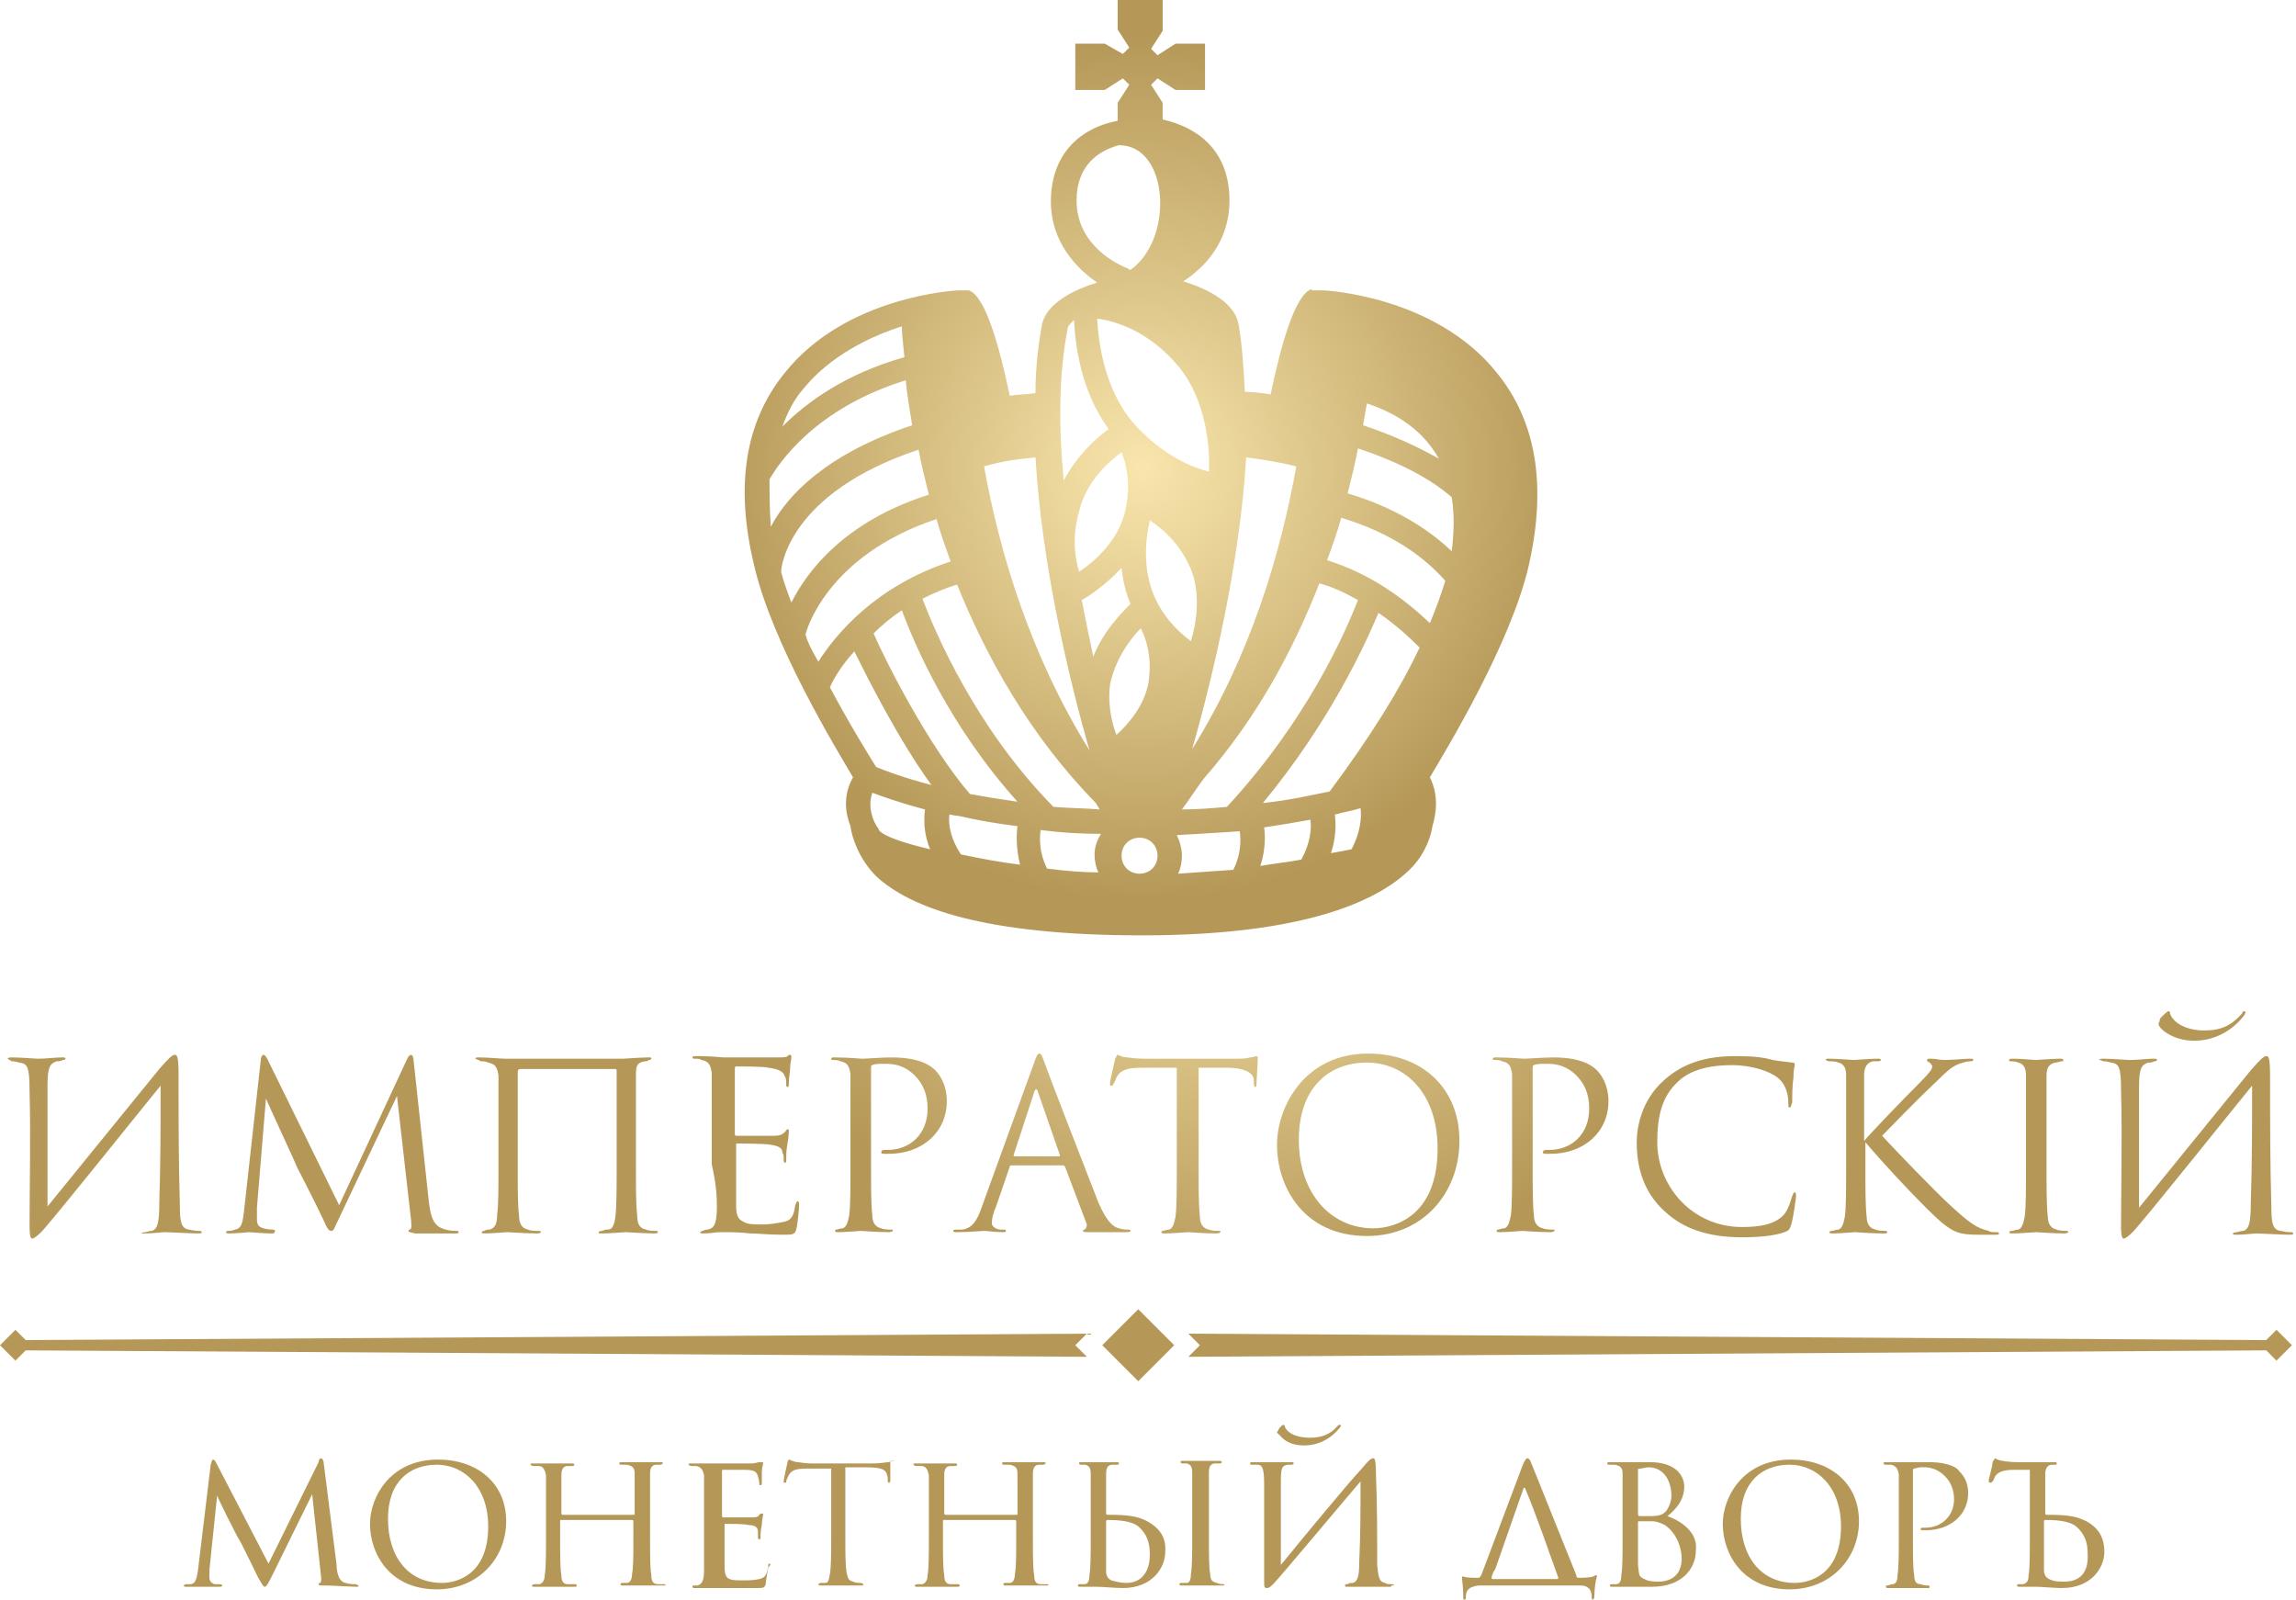 <svg width="178" height="124" viewBox="0 0 178 124" fill="none" xmlns="http://www.w3.org/2000/svg">
<path d="M163.043 82.269C163.142 82.269 163.341 82.269 163.64 82.369C164.238 82.468 164.437 82.568 164.437 84.56C164.537 88.046 164.437 92.129 164.437 95.117C164.437 95.814 164.537 96.014 164.636 96.014C164.736 96.014 164.935 95.914 165.333 95.516C166.13 94.719 173.6 85.357 174.596 84.162C174.596 87.249 174.596 90.237 174.496 93.225C174.496 94.619 174.397 95.317 173.899 95.416C173.7 95.416 173.5 95.516 173.401 95.516C173.202 95.516 173.102 95.615 173.102 95.615C173.102 95.715 173.202 95.715 173.401 95.715C174.098 95.715 174.596 95.615 174.994 95.615C175.293 95.615 176.887 95.715 177.484 95.715C177.684 95.715 177.783 95.715 177.783 95.615C177.783 95.516 177.684 95.516 177.484 95.516C177.186 95.516 176.887 95.416 176.787 95.416C176.19 95.317 176.09 94.819 176.09 93.524C175.99 90.137 175.99 86.95 175.99 83.564C175.99 81.97 175.891 81.871 175.692 81.871C175.492 81.871 175.194 82.169 174.496 82.966C172.704 85.157 168.022 90.934 165.831 93.623V84.261C165.831 82.767 166.031 82.568 166.529 82.369C166.728 82.369 166.827 82.369 167.027 82.269C167.226 82.269 167.226 82.169 167.226 82.169C167.226 82.07 167.126 82.07 166.927 82.07C166.429 82.07 165.732 82.169 165.134 82.169C164.835 82.169 163.74 82.07 163.142 82.07C162.943 82.07 162.744 82.07 162.744 82.169C162.843 82.169 162.843 82.169 163.043 82.269ZM167.823 79.978C168.52 80.476 169.317 80.675 170.114 80.675C171.708 80.675 173.102 79.879 173.998 78.684C174.098 78.584 174.098 78.385 173.998 78.385C173.899 78.385 173.899 78.385 173.799 78.584C173.002 79.48 172.206 79.879 170.911 79.879C169.218 79.879 168.321 79.082 168.222 78.484C168.222 78.385 168.122 78.385 168.122 78.385C168.022 78.385 167.724 78.684 167.525 78.883C167.425 78.982 167.425 79.082 167.425 79.182C167.226 79.381 167.425 79.68 167.823 79.978ZM141.828 82.269C141.928 82.269 142.326 82.269 142.525 82.369C142.924 82.468 143.123 82.767 143.123 83.365C143.123 83.962 143.123 84.46 143.123 87.249V90.436C143.123 92.129 143.123 93.623 143.023 94.32C142.924 94.819 142.824 95.217 142.525 95.317C142.326 95.317 142.127 95.416 142.027 95.416C141.828 95.416 141.828 95.516 141.828 95.516C141.828 95.615 141.928 95.615 142.127 95.615C142.625 95.615 143.72 95.516 143.82 95.516C143.92 95.516 145.015 95.615 146.011 95.615C146.21 95.615 146.31 95.615 146.31 95.516C146.31 95.416 146.21 95.416 146.111 95.416C146.011 95.416 145.613 95.416 145.414 95.317C144.916 95.217 144.716 94.819 144.716 94.32C144.617 93.524 144.617 92.129 144.617 90.436V88.544C146.21 90.436 149.497 93.922 150.593 94.819C151.489 95.516 151.888 95.715 153.382 95.715H154.676C154.876 95.715 154.975 95.715 154.975 95.615C154.975 95.516 154.876 95.516 154.676 95.516C154.477 95.516 154.278 95.516 154.178 95.416C153.282 95.217 152.684 94.819 151.19 93.424C150.294 92.627 147.007 89.241 145.912 88.046C146.41 87.548 148.402 85.456 149.995 83.962C151.091 82.867 151.39 82.668 151.888 82.468C152.186 82.369 152.485 82.269 152.784 82.269C152.983 82.269 152.983 82.169 152.983 82.169C152.983 82.07 152.884 82.07 152.684 82.07C152.386 82.07 151.29 82.169 150.792 82.169C150.194 82.169 150.194 82.07 149.696 82.07C149.497 82.07 149.398 82.07 149.398 82.169C149.398 82.269 149.398 82.269 149.597 82.369C149.696 82.468 149.796 82.568 149.796 82.668C149.796 82.867 149.696 83.066 148.601 84.162C147.505 85.257 145.015 87.847 144.517 88.444V87.249C144.517 84.46 144.517 83.962 144.517 83.365C144.517 82.767 144.716 82.369 145.214 82.269C145.414 82.269 145.414 82.269 145.613 82.269C145.812 82.269 145.812 82.169 145.812 82.169C145.812 82.07 145.712 82.07 145.513 82.07C145.015 82.07 143.82 82.169 143.72 82.169C143.621 82.169 142.426 82.07 141.828 82.07C141.629 82.07 141.529 82.07 141.529 82.169C141.629 82.169 141.629 82.269 141.828 82.269ZM155.871 82.269C155.971 82.269 156.27 82.269 156.469 82.369C156.867 82.468 157.067 82.767 157.067 83.365C157.067 83.962 157.067 84.46 157.067 87.249V90.436C157.067 92.129 157.067 93.623 156.967 94.32C156.867 94.819 156.768 95.217 156.469 95.317C156.27 95.317 156.071 95.416 155.971 95.416C155.772 95.416 155.772 95.516 155.772 95.516C155.772 95.615 155.871 95.615 156.071 95.615C156.569 95.615 157.764 95.516 157.863 95.516C157.963 95.516 159.158 95.615 160.055 95.615C160.254 95.615 160.353 95.516 160.353 95.516C160.353 95.416 160.254 95.416 160.154 95.416C160.055 95.416 159.656 95.416 159.457 95.317C158.959 95.217 158.76 94.819 158.76 94.32C158.66 93.524 158.66 92.129 158.66 90.436V87.249C158.66 84.46 158.66 83.962 158.66 83.365C158.66 82.767 158.859 82.468 159.357 82.369C159.557 82.369 159.656 82.269 159.855 82.269C159.955 82.269 159.955 82.269 159.955 82.169C159.955 82.07 159.855 82.07 159.656 82.07C159.158 82.07 157.963 82.169 157.863 82.169C157.764 82.169 156.668 82.07 156.071 82.07C155.871 82.07 155.772 82.07 155.772 82.169C155.672 82.169 155.772 82.269 155.871 82.269ZM126.888 88.544C126.888 90.237 127.287 92.329 129.08 93.922C130.474 95.217 132.366 95.914 135.055 95.914C136.251 95.914 137.545 95.814 138.342 95.516C138.641 95.416 138.741 95.317 138.84 95.018C139.039 94.42 139.239 92.826 139.239 92.727C139.239 92.627 139.239 92.428 139.139 92.428C139.039 92.428 139.039 92.528 138.94 92.727C138.84 93.026 138.641 93.823 138.243 94.221C137.545 94.918 136.45 95.117 135.055 95.117C131.171 95.117 128.482 91.93 128.482 88.544C128.482 86.651 128.781 85.058 130.076 83.863C130.673 83.265 131.868 82.568 134.259 82.568C135.852 82.568 137.247 83.066 137.844 83.564C138.342 83.962 138.641 84.659 138.641 85.456C138.641 85.755 138.641 85.855 138.741 85.855C138.84 85.855 138.84 85.755 138.94 85.456C138.94 85.157 138.94 84.162 139.039 83.564C139.039 82.867 139.139 82.668 139.139 82.568C139.139 82.468 139.139 82.369 138.94 82.369C138.243 82.269 137.745 82.269 137.047 82.07C136.151 81.871 135.155 81.871 134.458 81.871C131.669 81.871 130.076 82.767 128.98 83.763C127.287 85.257 126.888 87.349 126.888 88.544ZM84.061 95.317C83.961 95.317 83.961 95.416 83.961 95.416C83.961 95.516 84.161 95.516 84.459 95.516C85.754 95.516 87.049 95.516 87.248 95.516C87.447 95.516 87.647 95.516 87.647 95.416C87.647 95.317 87.547 95.317 87.447 95.317C87.348 95.317 87.049 95.317 86.75 95.217C86.352 95.117 85.854 94.819 85.157 93.225C84.061 90.436 81.173 82.966 80.974 82.369C80.774 81.771 80.675 81.671 80.575 81.671C80.475 81.671 80.376 81.771 80.177 82.369L76.093 93.623C75.794 94.52 75.396 95.217 74.599 95.317C74.5 95.317 74.3 95.317 74.201 95.317C74.002 95.317 73.902 95.317 73.902 95.416C73.902 95.516 74.002 95.516 74.201 95.516C75.097 95.516 76.093 95.416 76.292 95.416C76.492 95.416 77.189 95.516 77.687 95.516C77.886 95.516 77.986 95.516 77.986 95.416C77.986 95.317 77.886 95.317 77.786 95.317H77.587C77.288 95.317 76.89 95.117 76.89 94.819C76.89 94.52 76.99 94.022 77.189 93.623L78.284 90.436C78.284 90.337 78.384 90.337 78.484 90.337H82.368C82.468 90.337 82.468 90.337 82.567 90.436L84.26 94.918C84.26 95.117 84.161 95.317 84.061 95.317ZM82.069 89.639H78.683C78.583 89.639 78.583 89.639 78.583 89.54L80.177 84.659C80.276 84.361 80.376 84.361 80.475 84.659L82.169 89.54C82.169 89.639 82.169 89.639 82.069 89.639ZM94.917 122.806C94.818 122.806 94.519 122.806 94.32 122.706C93.921 122.606 93.822 122.407 93.822 122.009C93.722 121.511 93.722 120.415 93.722 119.22V116.929C93.722 114.937 93.722 114.539 93.722 114.141C93.722 113.742 93.822 113.443 94.22 113.443C94.32 113.443 94.419 113.443 94.519 113.443C94.618 113.443 94.718 113.443 94.718 113.344C94.718 113.244 94.618 113.244 94.519 113.244C94.121 113.244 93.224 113.244 93.124 113.244C93.124 113.244 92.228 113.244 91.73 113.244C91.531 113.244 91.531 113.244 91.531 113.344C91.531 113.443 91.63 113.443 91.73 113.443C91.83 113.443 91.929 113.443 92.029 113.443C92.328 113.543 92.427 113.742 92.427 114.141C92.427 114.539 92.427 114.937 92.427 116.929V119.22C92.427 120.316 92.427 121.411 92.328 122.009C92.328 122.407 92.228 122.706 92.029 122.706C91.929 122.706 91.73 122.706 91.63 122.706C91.531 122.706 91.431 122.706 91.431 122.806C91.431 122.905 91.531 122.905 91.63 122.905C92.029 122.905 92.925 122.905 93.025 122.905C93.124 122.905 94.021 122.905 94.718 122.905C94.917 122.905 94.917 122.905 94.917 122.806C95.117 122.905 95.017 122.905 94.917 122.806ZM107.965 122.806C107.765 122.806 107.467 122.806 107.367 122.706C106.969 122.606 106.869 122.407 106.769 121.312C106.769 118.921 106.769 116.631 106.67 114.24C106.67 113.145 106.57 113.045 106.471 113.045C106.271 113.045 106.072 113.244 105.574 113.842C104.379 115.137 101.092 119.121 99.3 121.312V114.838C99.3 113.742 99.399 113.643 99.798 113.543C99.897 113.543 99.997 113.543 100.096 113.543C100.296 113.543 100.296 113.443 100.296 113.443C100.296 113.344 100.196 113.344 100.096 113.344C99.698 113.344 99.2 113.344 98.702 113.344C98.503 113.344 97.606 113.344 97.208 113.344C97.009 113.344 96.909 113.344 96.909 113.443C96.909 113.443 96.909 113.543 97.009 113.543C97.108 113.543 97.308 113.543 97.407 113.543C97.806 113.543 98.005 113.643 98.005 115.037C98.005 117.527 98.005 120.515 98.005 122.507C98.005 123.005 98.005 123.104 98.204 123.104C98.304 123.104 98.403 123.104 98.702 122.806C99.2 122.308 104.778 115.635 105.475 114.838C105.475 116.929 105.475 119.021 105.375 121.112C105.375 122.108 105.276 122.606 104.877 122.706C104.778 122.706 104.578 122.706 104.479 122.806C104.28 122.806 104.28 122.806 104.28 122.905C104.28 123.005 104.28 123.005 104.479 123.005C104.977 123.005 105.375 123.005 105.674 123.005C105.873 123.005 107.168 123.005 107.666 123.005C107.865 123.005 107.865 123.005 107.865 122.905C108.164 122.905 108.164 122.905 107.965 122.806ZM88.941 117.925C88.344 117.627 87.746 117.427 86.153 117.427H85.854C85.854 117.427 85.754 117.427 85.754 117.328V117.029C85.754 115.037 85.754 114.639 85.754 114.24C85.754 113.842 85.854 113.543 86.252 113.543C86.352 113.543 86.551 113.543 86.551 113.543C86.651 113.543 86.75 113.543 86.75 113.443C86.75 113.344 86.651 113.344 86.551 113.344C86.153 113.344 85.256 113.344 85.157 113.344C85.057 113.344 84.26 113.344 83.862 113.344C83.663 113.344 83.663 113.344 83.663 113.443C83.663 113.543 83.762 113.543 83.862 113.543C83.961 113.543 84.061 113.543 84.161 113.543C84.459 113.643 84.559 113.842 84.559 114.24C84.559 114.639 84.559 115.037 84.559 117.029V119.32C84.559 120.415 84.559 121.511 84.459 122.108C84.459 122.507 84.36 122.806 84.061 122.806C83.961 122.806 83.762 122.806 83.762 122.806C83.663 122.806 83.563 122.806 83.563 122.905C83.563 123.005 83.663 123.005 83.762 123.005C84.161 123.005 85.057 123.005 85.057 123.005C85.455 123.005 86.451 123.104 87.049 123.104C89.34 123.104 90.336 121.511 90.336 120.316C90.435 119.121 89.838 118.423 88.941 117.925ZM87.348 122.706C86.85 122.706 86.551 122.606 86.153 122.507C85.953 122.407 85.754 122.208 85.754 121.81C85.754 121.212 85.754 120.117 85.754 118.822V117.925C85.754 117.925 85.754 117.826 85.854 117.826C86.85 117.826 87.746 117.925 88.244 118.324C88.941 118.921 89.141 119.619 89.141 120.515C89.141 122.009 88.344 122.706 87.348 122.706ZM69.221 113.244C69.221 113.244 69.121 113.244 68.922 113.344C68.723 113.344 68.225 113.443 67.826 113.443H62.847C62.847 113.443 62.448 113.443 61.851 113.344C61.552 113.344 61.253 113.145 61.153 113.145C61.153 113.145 61.054 113.244 61.054 113.344C60.954 113.742 60.755 114.738 60.755 114.838C60.755 114.937 60.755 114.937 60.855 114.937C60.954 114.937 60.954 114.937 60.954 114.838C60.954 114.738 61.054 114.539 61.153 114.34C61.353 114.041 61.552 113.842 62.548 113.842C63.145 113.842 63.942 113.842 64.44 113.842V119.22C64.44 120.316 64.44 121.411 64.341 122.009C64.241 122.507 64.241 122.706 63.942 122.706C63.843 122.706 63.743 122.706 63.643 122.706C63.544 122.706 63.444 122.806 63.444 122.806C63.444 122.905 63.544 122.905 63.643 122.905C64.042 122.905 64.938 122.905 65.038 122.905C65.137 122.905 66.034 122.905 66.731 122.905C66.93 122.905 66.93 122.905 66.93 122.806C66.93 122.806 66.831 122.706 66.731 122.706C66.631 122.706 66.332 122.706 66.133 122.606C65.735 122.507 65.735 122.308 65.635 121.909C65.536 121.312 65.536 120.316 65.536 119.121V113.742C65.934 113.742 66.432 113.742 67.03 113.742C68.524 113.742 68.723 113.941 68.823 114.539C68.823 114.738 68.823 114.738 68.823 114.738C68.823 114.838 68.823 114.937 68.922 114.937C68.922 114.937 69.022 114.937 69.022 114.738C69.022 114.639 69.022 113.643 69.022 113.244C69.32 113.344 69.32 113.244 69.221 113.244ZM59.659 121.212C59.56 121.212 59.56 121.312 59.56 121.411C59.46 122.009 59.361 122.308 58.863 122.407C58.464 122.507 57.966 122.507 57.667 122.507C57.169 122.507 56.771 122.507 56.572 122.407C56.273 122.308 56.173 122.009 56.173 121.411C56.173 121.112 56.173 119.818 56.173 119.32V118.224C56.173 118.125 56.173 118.125 56.273 118.125C56.472 118.125 57.767 118.125 58.066 118.224C58.663 118.224 58.763 118.523 58.763 118.722C58.763 118.822 58.763 119.021 58.763 119.121C58.763 119.22 58.763 119.32 58.863 119.32C58.962 119.32 58.962 119.32 58.962 119.121C58.962 118.921 58.962 118.623 59.062 118.224C59.062 117.826 59.161 117.527 59.161 117.427C59.161 117.328 59.161 117.328 59.062 117.328C58.962 117.328 58.962 117.328 58.863 117.427C58.763 117.627 58.564 117.627 58.166 117.627C57.867 117.627 56.273 117.627 56.074 117.627C55.974 117.627 55.974 117.527 55.974 117.427V114.041C55.974 113.941 55.974 113.941 56.074 113.941C56.074 113.941 57.568 113.941 57.767 113.941C58.564 113.941 58.663 114.141 58.763 114.439C58.763 114.539 58.863 114.738 58.863 114.937C58.863 115.037 58.863 115.137 58.962 115.137C59.062 115.137 59.062 115.037 59.062 114.937C59.062 114.639 59.062 114.439 59.062 114.141C59.062 113.742 59.161 113.543 59.161 113.443C59.161 113.344 59.161 113.344 59.062 113.344C58.962 113.344 58.962 113.344 58.863 113.344C58.763 113.344 58.564 113.443 58.265 113.443C57.966 113.443 55.277 113.443 55.178 113.443C54.281 113.443 53.883 113.443 53.584 113.443C53.385 113.443 53.385 113.443 53.385 113.543C53.385 113.543 53.484 113.643 53.584 113.643C53.684 113.643 53.883 113.643 53.982 113.643C54.381 113.742 54.48 113.941 54.58 114.34C54.58 114.738 54.58 115.137 54.58 117.129V119.419C54.58 120.614 54.58 121.212 54.58 121.71C54.58 122.606 54.381 122.806 54.082 122.905C53.982 122.905 53.883 122.905 53.783 122.905C53.684 122.905 53.684 122.905 53.684 123.005C53.684 123.104 53.783 123.104 53.883 123.104C54.281 123.104 54.58 123.104 54.879 123.104C55.476 123.104 56.173 123.104 56.672 123.104C57.169 123.104 57.667 123.104 58.663 123.104C59.161 123.104 59.261 123.104 59.361 122.806C59.361 122.507 59.56 121.61 59.56 121.511C59.759 121.312 59.759 121.212 59.659 121.212ZM99.499 111.551C99.997 111.949 100.594 112.049 101.092 112.049C102.188 112.049 103.184 111.551 103.881 110.655C103.981 110.555 103.981 110.455 103.881 110.455C103.782 110.455 103.782 110.455 103.682 110.555C103.184 111.153 102.487 111.451 101.59 111.451C100.296 111.451 99.698 110.953 99.598 110.555C99.598 110.555 99.598 110.455 99.499 110.455C99.399 110.455 99.2 110.655 99.1 110.854C99.1 110.953 99.001 110.953 99.001 111.053C99.1 111.153 99.3 111.352 99.499 111.551ZM81.173 122.806C81.073 122.806 80.874 122.806 80.675 122.806C80.276 122.806 80.177 122.507 80.177 122.108C80.077 121.61 80.077 120.614 80.077 119.32V117.029C80.077 115.037 80.077 114.639 80.077 114.24C80.077 113.842 80.177 113.543 80.575 113.543C80.675 113.543 80.774 113.543 80.874 113.543C80.974 113.543 81.073 113.443 81.073 113.443C81.073 113.344 80.974 113.344 80.874 113.344C80.376 113.344 79.579 113.344 79.48 113.344C79.38 113.344 78.484 113.344 77.886 113.344C77.786 113.344 77.687 113.344 77.687 113.443C77.687 113.543 77.786 113.543 77.886 113.543C77.986 113.543 78.185 113.543 78.284 113.543C78.782 113.643 78.882 113.842 78.882 114.24C78.882 114.639 78.882 115.037 78.882 117.029V117.328C78.882 117.427 78.882 117.427 78.782 117.427H73.304C73.304 117.427 73.205 117.427 73.205 117.328V117.029C73.205 115.037 73.205 114.738 73.205 114.34C73.205 113.941 73.304 113.643 73.703 113.643C73.902 113.643 73.902 113.643 74.002 113.643C74.101 113.643 74.201 113.643 74.201 113.543C74.201 113.443 74.101 113.443 74.002 113.443C73.603 113.443 72.707 113.443 72.607 113.443C72.408 113.443 71.711 113.443 71.014 113.443C70.814 113.443 70.814 113.443 70.814 113.543C70.814 113.543 70.914 113.643 71.014 113.643C71.113 113.643 71.312 113.643 71.412 113.643C71.81 113.643 71.91 113.941 72.01 114.34C72.01 114.738 72.01 115.137 72.01 117.129V119.32C72.01 120.515 72.01 121.61 71.91 122.108C71.91 122.407 71.81 122.706 71.512 122.806C71.412 122.806 71.312 122.806 71.113 122.806C71.014 122.806 70.914 122.905 70.914 122.905C70.914 123.005 71.014 123.005 71.113 123.005C71.512 123.005 72.408 123.005 72.508 123.005C72.607 123.005 73.504 123.005 74.201 123.005C74.3 123.005 74.4 123.005 74.4 122.905C74.4 122.806 74.3 122.806 74.201 122.806C74.101 122.806 73.902 122.806 73.703 122.806C73.304 122.806 73.205 122.507 73.205 122.108C73.105 121.61 73.105 120.614 73.105 119.32V117.925C73.105 117.826 73.105 117.826 73.205 117.826H78.683C78.683 117.826 78.782 117.826 78.782 117.925V119.32C78.782 120.515 78.782 121.511 78.683 122.009C78.683 122.308 78.583 122.706 78.284 122.706C78.185 122.706 78.085 122.706 77.986 122.706C77.886 122.706 77.786 122.706 77.786 122.806C77.786 122.905 77.886 122.905 77.986 122.905C78.384 122.905 79.28 122.905 79.38 122.905C79.48 122.905 80.376 122.905 81.073 122.905C81.272 122.905 81.272 122.905 81.272 122.806C81.372 122.905 81.272 122.806 81.173 122.806ZM122.406 122.308C122.307 122.308 122.207 122.308 122.207 122.108C121.112 119.419 119.02 114.141 118.721 113.443C118.622 113.145 118.522 113.045 118.423 113.045C118.323 113.045 118.223 113.145 118.024 113.643L114.837 122.108C114.737 122.208 114.737 122.308 114.638 122.308C114.14 122.308 113.642 122.308 113.443 122.208C113.343 122.208 113.343 122.208 113.343 122.308C113.343 122.507 113.443 123.005 113.443 123.802C113.443 124.001 113.443 124.001 113.542 124.001C113.642 124.001 113.642 123.901 113.642 123.802C113.642 123.204 113.941 123.005 114.638 122.905C114.937 122.905 115.335 122.905 116.331 122.905H120.813C121.41 122.905 122.108 122.905 122.506 122.905C123.104 122.905 123.402 123.204 123.402 123.802C123.402 123.901 123.402 124.001 123.502 124.001C123.502 124.001 123.602 123.901 123.602 123.802C123.602 123.204 123.701 122.507 123.801 122.208C123.801 122.108 123.801 122.108 123.701 122.108C123.502 122.308 122.705 122.308 122.406 122.308ZM120.713 122.407C120.614 122.407 120.315 122.407 119.219 122.407H117.128C116.331 122.407 115.933 122.407 115.733 122.407C115.733 122.407 115.634 122.407 115.634 122.308C115.634 122.208 115.733 121.909 115.933 121.61L118.124 115.336C118.124 115.336 118.124 115.336 118.223 115.336C119.219 117.726 120.116 120.415 120.813 122.308C120.813 122.308 120.813 122.407 120.713 122.407ZM149.497 113.344C148.9 113.344 148.103 113.344 147.804 113.344C147.704 113.344 146.908 113.344 146.21 113.344C146.111 113.344 146.011 113.344 146.011 113.443L146.111 113.543C146.21 113.543 146.509 113.543 146.609 113.543C147.007 113.643 147.107 113.842 147.206 114.24C147.206 114.639 147.206 114.937 147.206 117.029V119.32C147.206 120.415 147.206 121.511 147.107 122.108C147.107 122.507 147.007 122.806 146.708 122.806C146.609 122.806 146.41 122.905 146.31 122.905C146.21 122.905 146.21 122.905 146.21 123.005C146.21 123.104 146.31 123.104 146.41 123.104C146.808 123.104 147.704 123.104 147.704 123.104C147.804 123.104 148.601 123.104 149.398 123.104C149.597 123.104 149.597 123.104 149.597 123.005C149.597 123.005 149.597 122.905 149.497 122.905C149.398 122.905 149.099 122.905 148.9 122.806C148.501 122.806 148.402 122.507 148.402 122.108C148.302 121.61 148.302 120.515 148.302 119.32V114.041C148.302 113.941 148.302 113.842 148.402 113.842C148.501 113.842 148.7 113.742 148.9 113.742C149.198 113.742 149.995 113.643 150.792 114.439C151.489 115.137 151.489 116.033 151.489 116.232C151.489 117.527 150.493 118.423 149.298 118.423C148.999 118.423 148.9 118.423 148.9 118.523C148.9 118.623 148.999 118.623 148.999 118.623C149.099 118.623 149.198 118.623 149.298 118.623C151.19 118.623 152.585 117.427 152.585 115.734C152.585 114.838 152.186 114.34 151.888 114.041C151.788 113.842 151.19 113.344 149.497 113.344ZM161.748 117.925C161.15 117.627 160.553 117.427 158.959 117.427H158.66C158.66 117.427 158.561 117.427 158.561 117.328V117.029C158.561 115.037 158.561 114.639 158.561 114.24C158.561 113.842 158.76 113.543 159.059 113.543C159.258 113.543 159.258 113.543 159.357 113.543C159.357 113.543 159.457 113.543 159.457 113.443C159.457 113.344 159.357 113.344 159.258 113.344C158.859 113.344 157.963 113.344 157.863 113.344H156.369C155.772 113.344 155.075 113.244 154.876 113.145C154.776 113.145 154.776 113.045 154.676 113.045C154.676 113.045 154.577 113.145 154.477 113.344C154.477 113.643 154.178 114.639 154.178 114.738C154.178 114.838 154.178 114.937 154.278 114.937C154.378 114.937 154.378 114.937 154.477 114.838C154.577 114.738 154.577 114.639 154.676 114.439C154.876 114.141 155.274 113.941 156.071 113.941H157.365C157.365 114.34 157.365 115.037 157.365 117.029V119.32C157.365 120.415 157.365 121.61 157.266 122.108C157.266 122.507 157.166 122.706 156.867 122.806C156.768 122.806 156.569 122.806 156.569 122.806C156.469 122.806 156.369 122.806 156.369 122.905C156.369 123.005 156.469 123.005 156.569 123.005C156.967 123.005 157.863 123.005 157.863 123.005C158.262 123.005 159.258 123.104 159.855 123.104C162.146 123.104 163.142 121.511 163.142 120.316C163.142 119.121 162.644 118.423 161.748 117.925ZM160.055 122.606C159.557 122.606 159.258 122.606 158.859 122.407C158.66 122.308 158.461 122.108 158.461 121.71C158.461 121.112 158.461 120.017 158.461 118.822V117.925C158.461 117.925 158.461 117.826 158.561 117.826C159.557 117.826 160.453 117.925 160.951 118.324C161.648 118.921 161.847 119.619 161.847 120.415C161.947 122.009 161.15 122.606 160.055 122.606ZM129.279 117.527C129.876 117.029 130.574 116.332 130.574 115.236C130.574 114.539 130.076 113.344 127.884 113.344C127.287 113.344 126.789 113.344 126.39 113.344C126.39 113.344 125.494 113.344 124.797 113.344C124.697 113.344 124.598 113.344 124.598 113.443C124.598 113.543 124.697 113.543 124.797 113.543C124.797 113.543 124.996 113.543 125.195 113.543C125.693 113.643 125.793 113.842 125.793 114.24C125.793 114.639 125.793 115.037 125.793 117.029V119.32C125.793 120.515 125.793 121.511 125.693 122.108C125.693 122.507 125.594 122.806 125.295 122.806C125.195 122.806 125.096 122.806 124.996 122.806C124.797 122.806 124.797 122.905 124.797 122.905C124.797 123.005 124.896 123.005 124.996 123.005C125.494 123.005 125.892 123.005 126.39 123.005C126.49 123.005 126.789 123.005 127.187 123.005C127.586 123.005 127.884 123.005 128.084 123.005C130.374 123.005 131.47 121.61 131.47 120.216C131.669 118.822 130.374 117.925 129.279 117.527ZM126.988 113.941C126.988 113.842 126.988 113.842 127.187 113.842C127.287 113.842 127.685 113.742 127.785 113.742C129.08 113.742 129.578 114.937 129.578 115.933C129.578 116.431 129.378 116.83 129.179 117.129C128.88 117.427 128.681 117.527 127.884 117.527C127.386 117.527 127.187 117.527 127.088 117.527C127.088 117.527 126.988 117.527 126.988 117.328V113.941ZM128.582 122.606C128.382 122.606 127.785 122.606 127.486 122.407C126.988 122.208 127.088 122.009 126.988 121.312C126.988 121.212 126.988 119.519 126.988 118.623V118.025C126.988 117.925 126.988 117.925 127.088 117.925C127.287 117.925 127.785 117.925 128.084 117.925C128.382 117.925 128.681 118.025 129.08 118.224C130.076 118.921 130.374 120.116 130.374 120.814C130.374 122.308 129.279 122.606 128.582 122.606ZM138.84 113.145C135.055 113.145 133.561 116.133 133.561 118.125C133.561 120.415 135.055 123.204 138.741 123.204C141.928 123.204 144.119 120.814 144.119 117.925C144.119 114.937 141.828 113.145 138.84 113.145ZM139.139 122.706C136.549 122.706 134.956 120.714 134.956 117.726C134.956 114.838 136.649 113.543 138.741 113.543C140.832 113.543 142.725 115.236 142.725 118.324C142.725 122.208 140.135 122.706 139.139 122.706ZM37.25 82.269C37.449 82.269 37.648 82.269 37.847 82.369C38.345 82.468 38.545 82.668 38.644 83.365C38.644 83.962 38.644 84.46 38.644 87.249V90.436C38.644 92.129 38.644 93.424 38.545 94.121C38.545 94.918 38.345 95.217 37.947 95.317C37.748 95.317 37.748 95.317 37.549 95.416C37.349 95.416 37.349 95.516 37.349 95.516C37.349 95.615 37.449 95.615 37.648 95.615C38.146 95.615 39.142 95.516 39.341 95.516C39.441 95.516 40.835 95.615 41.632 95.615C41.931 95.615 41.931 95.516 41.931 95.516C41.931 95.416 41.831 95.416 41.632 95.416C41.433 95.416 41.134 95.416 40.935 95.317C40.437 95.217 40.238 94.819 40.238 94.221C40.138 93.424 40.138 92.229 40.138 90.436V83.165C40.138 82.867 40.238 82.867 40.437 82.867C40.736 82.867 41.134 82.867 43.823 82.867C46.612 82.867 47.508 82.867 47.708 82.867C47.807 82.867 47.807 82.966 47.807 82.966V90.337C47.807 92.03 47.807 93.623 47.708 94.32C47.608 95.117 47.409 95.317 47.11 95.317C46.911 95.317 46.911 95.317 46.712 95.416C46.413 95.416 46.413 95.516 46.413 95.516C46.413 95.615 46.413 95.615 46.712 95.615C47.309 95.615 48.305 95.516 48.504 95.516C48.604 95.516 49.998 95.615 50.795 95.615C50.994 95.615 50.994 95.516 50.994 95.516C50.994 95.416 50.994 95.416 50.795 95.416C50.596 95.416 50.297 95.416 50.098 95.317C49.6 95.217 49.401 94.918 49.401 94.221C49.301 93.424 49.301 92.129 49.301 90.337V87.149C49.301 84.361 49.301 83.763 49.301 83.265C49.301 82.468 49.5 82.369 49.998 82.269C50.098 82.269 50.198 82.269 50.297 82.169C50.496 82.169 50.496 82.07 50.496 82.07C50.496 81.97 50.496 81.97 50.198 81.97C49.799 81.97 48.405 82.07 48.305 82.07H39.142C38.843 82.07 37.847 81.97 37.15 81.97C36.951 81.97 36.851 81.97 36.851 82.07C37.051 82.169 37.15 82.169 37.25 82.269ZM17.828 95.615C18.326 95.615 19.223 95.516 19.322 95.516C19.422 95.516 20.418 95.615 21.015 95.615C21.215 95.615 21.314 95.615 21.314 95.416C21.314 95.317 21.215 95.317 21.115 95.317C21.015 95.317 20.816 95.317 20.418 95.217C20.119 95.117 19.92 95.018 19.92 94.52C19.92 94.221 19.92 93.922 19.92 93.623L20.617 85.157C20.816 85.656 22.908 90.137 23.007 90.436C23.107 90.635 24.7 93.723 25.099 94.619C25.398 95.317 25.497 95.416 25.696 95.416C25.896 95.416 25.896 95.217 26.294 94.42L30.776 84.958L31.872 94.619C31.872 94.918 31.971 95.217 31.772 95.317C31.672 95.317 31.672 95.416 31.672 95.416C31.672 95.516 31.772 95.516 32.17 95.615C32.867 95.615 34.859 95.615 35.258 95.615C35.457 95.615 35.557 95.615 35.557 95.516C35.557 95.416 35.457 95.416 35.357 95.416C35.158 95.416 34.76 95.416 34.262 95.217C33.465 94.918 33.365 93.922 33.266 93.325L32.071 82.269C32.071 81.97 31.971 81.771 31.872 81.771C31.772 81.771 31.672 81.871 31.573 82.07L26.294 93.424L20.716 82.07C20.617 81.871 20.517 81.771 20.418 81.771C20.318 81.771 20.218 81.97 20.218 82.169L18.924 93.823C18.824 94.52 18.824 95.217 18.227 95.317C17.928 95.416 17.828 95.416 17.729 95.416C17.629 95.416 17.529 95.416 17.529 95.516C17.529 95.615 17.629 95.615 17.828 95.615ZM68.823 89.141C68.424 89.141 68.325 89.141 68.325 89.341C68.325 89.44 68.424 89.44 68.524 89.44C68.623 89.44 68.823 89.44 68.922 89.44C71.512 89.44 73.404 87.747 73.404 85.357C73.404 84.162 72.906 83.365 72.508 82.966C72.209 82.668 71.412 81.97 69.121 81.97C68.325 81.97 67.229 82.07 66.831 82.07C66.731 82.07 65.635 81.97 64.739 81.97C64.54 81.97 64.44 81.97 64.44 82.07C64.44 82.169 64.54 82.169 64.54 82.169C64.739 82.169 65.038 82.169 65.137 82.269C65.735 82.369 65.835 82.668 65.934 83.265C65.934 83.863 65.934 84.361 65.934 87.149V90.337C65.934 92.03 65.934 93.524 65.835 94.221C65.735 94.719 65.635 95.117 65.337 95.217C65.137 95.217 64.938 95.317 64.839 95.317C64.739 95.317 64.739 95.416 64.739 95.416C64.739 95.516 64.839 95.516 65.038 95.516C65.536 95.516 66.731 95.416 66.731 95.416C66.831 95.416 67.926 95.516 68.922 95.516C69.121 95.516 69.221 95.416 69.221 95.416C69.221 95.317 69.221 95.317 69.121 95.317C68.922 95.317 68.524 95.317 68.325 95.217C67.826 95.117 67.627 94.719 67.627 94.221C67.528 93.424 67.528 92.03 67.528 90.337V82.867C67.528 82.668 67.528 82.568 67.627 82.568C67.826 82.468 68.125 82.468 68.424 82.468C68.823 82.468 69.918 82.369 70.914 83.365C71.91 84.361 71.91 85.556 71.91 85.954C71.91 87.946 70.516 89.141 68.823 89.141ZM55.576 93.623C55.576 95.018 55.277 95.217 54.879 95.317C54.779 95.317 54.679 95.317 54.48 95.416C54.381 95.416 54.281 95.516 54.281 95.516C54.281 95.615 54.381 95.615 54.58 95.615C55.078 95.615 55.476 95.516 55.875 95.516C56.572 95.516 57.369 95.516 58.166 95.615C58.863 95.615 59.46 95.715 60.755 95.715C61.452 95.715 61.651 95.715 61.751 95.217C61.851 94.819 61.95 93.623 61.95 93.424C61.95 93.325 61.95 93.125 61.851 93.125C61.751 93.125 61.751 93.225 61.651 93.424C61.552 94.221 61.353 94.619 60.755 94.719C60.257 94.819 59.659 94.918 59.161 94.918C58.464 94.918 57.966 94.918 57.667 94.719C57.169 94.52 57.07 94.121 57.07 93.424C57.07 93.026 57.07 90.934 57.07 90.337V88.743C57.07 88.643 57.07 88.643 57.169 88.643C57.468 88.643 59.261 88.643 59.759 88.743C60.456 88.843 60.655 89.042 60.655 89.341C60.755 89.54 60.755 89.639 60.755 89.839C60.755 89.938 60.755 90.137 60.855 90.137C60.954 90.137 60.954 90.038 60.954 89.839C60.954 89.54 60.954 89.141 61.054 88.643C61.153 88.046 61.153 87.747 61.153 87.647C61.153 87.548 61.153 87.548 61.054 87.548C60.954 87.548 60.954 87.647 60.855 87.747C60.655 87.946 60.456 88.046 59.958 88.046C59.56 88.046 57.369 88.046 57.07 88.046C56.97 88.046 56.97 87.946 56.97 87.847V82.867C56.97 82.767 56.97 82.668 57.07 82.668C57.269 82.668 59.261 82.668 59.56 82.767C60.357 82.867 60.755 83.066 60.855 83.464C60.954 83.564 60.954 83.863 60.954 84.062C60.954 84.162 60.954 84.261 61.054 84.261C61.153 84.261 61.153 84.162 61.153 83.962C61.153 83.464 61.253 83.165 61.253 82.867C61.253 82.369 61.353 82.169 61.353 81.97C61.353 81.871 61.353 81.771 61.253 81.771C61.153 81.771 61.153 81.771 61.054 81.871C60.954 81.97 60.655 81.97 60.257 81.97C59.859 81.97 56.273 81.97 56.074 81.97C54.978 81.871 54.48 81.871 53.982 81.871C53.783 81.871 53.684 81.871 53.684 81.97C53.684 82.07 53.783 82.07 53.883 82.07C54.082 82.07 54.281 82.07 54.381 82.169C54.978 82.269 55.078 82.568 55.178 83.165C55.178 83.763 55.178 84.261 55.178 87.05V90.237C55.576 92.03 55.576 92.926 55.576 93.623ZM95.017 82.767C96.71 82.767 97.208 83.265 97.208 83.763C97.208 83.863 97.208 83.863 97.208 83.962C97.208 84.261 97.308 84.261 97.308 84.261C97.407 84.261 97.407 84.162 97.407 84.062C97.407 83.863 97.507 82.568 97.507 82.07C97.507 81.97 97.507 81.871 97.407 81.871C97.308 81.871 97.208 81.97 96.909 81.97C96.61 82.07 96.212 82.07 95.615 82.07H88.842C88.643 82.07 87.945 82.07 87.447 81.97C86.949 81.97 86.75 81.771 86.651 81.771C86.551 81.771 86.551 81.97 86.451 82.07C86.451 82.169 86.053 83.763 86.053 83.962C86.053 84.062 86.053 84.162 86.153 84.162C86.252 84.162 86.252 84.162 86.352 83.962C86.451 83.863 86.451 83.663 86.651 83.365C86.949 82.966 87.348 82.767 88.543 82.767C89.439 82.767 90.336 82.767 91.232 82.767V90.436C91.232 92.129 91.232 93.623 91.132 94.32C91.033 94.819 90.933 95.217 90.635 95.317C90.435 95.317 90.236 95.416 90.137 95.416C90.037 95.416 90.037 95.516 90.037 95.516C90.037 95.615 90.137 95.615 90.336 95.615C90.834 95.615 92.029 95.516 92.129 95.516C92.228 95.516 93.324 95.615 94.32 95.615C94.519 95.615 94.618 95.516 94.618 95.516C94.618 95.416 94.618 95.416 94.519 95.416C94.32 95.416 93.921 95.416 93.722 95.317C93.224 95.217 93.025 94.819 93.025 94.32C92.925 93.524 92.925 92.129 92.925 90.436V82.767C93.523 82.767 94.32 82.767 95.017 82.767ZM120.116 89.141C119.717 89.141 119.618 89.141 119.618 89.341C119.618 89.44 119.717 89.44 119.817 89.44C119.916 89.44 120.116 89.44 120.215 89.44C122.805 89.44 124.697 87.747 124.697 85.357C124.697 84.162 124.199 83.365 123.801 82.966C123.502 82.668 122.705 81.97 120.414 81.97C119.618 81.97 118.522 82.07 118.124 82.07C118.024 82.07 116.929 81.97 116.032 81.97C115.833 81.97 115.733 81.97 115.733 82.07C115.733 82.169 115.833 82.169 115.833 82.169C116.032 82.169 116.331 82.169 116.431 82.269C117.028 82.369 117.128 82.668 117.227 83.265C117.227 83.863 117.227 84.361 117.227 87.149V90.337C117.227 92.03 117.227 93.524 117.128 94.221C117.028 94.719 116.929 95.117 116.63 95.217C116.431 95.217 116.231 95.317 116.132 95.317C116.032 95.317 116.032 95.416 116.032 95.416C116.032 95.516 116.132 95.516 116.331 95.516C116.829 95.516 118.024 95.416 118.024 95.416C118.124 95.416 119.219 95.516 120.215 95.516C120.414 95.516 120.514 95.416 120.514 95.416C120.514 95.317 120.514 95.317 120.414 95.317C120.215 95.317 119.817 95.317 119.618 95.217C119.12 95.117 118.92 94.719 118.92 94.221C118.821 93.424 118.821 92.03 118.821 90.337V82.867C118.821 82.668 118.821 82.568 118.92 82.568C119.12 82.468 119.418 82.468 119.717 82.468C120.116 82.468 121.211 82.369 122.207 83.365C123.203 84.361 123.203 85.556 123.203 85.954C123.203 87.946 121.809 89.141 120.116 89.141ZM51.492 122.806C51.393 122.806 51.194 122.806 50.994 122.806C50.596 122.806 50.496 122.507 50.496 122.108C50.397 121.61 50.397 120.614 50.397 119.32V117.029C50.397 115.037 50.397 114.639 50.397 114.24C50.397 113.842 50.496 113.543 50.895 113.543C50.994 113.543 51.094 113.543 51.194 113.543C51.293 113.543 51.393 113.443 51.393 113.443C51.393 113.344 51.293 113.344 51.194 113.344C50.696 113.344 49.899 113.344 49.799 113.344C49.7 113.344 48.803 113.344 48.206 113.344C48.106 113.344 48.006 113.344 48.006 113.443C48.006 113.543 48.106 113.543 48.206 113.543C48.305 113.543 48.504 113.543 48.604 113.543C49.102 113.643 49.202 113.842 49.202 114.24C49.202 114.639 49.202 115.037 49.202 117.029V117.328C49.202 117.427 49.202 117.427 49.102 117.427H43.624C43.624 117.427 43.525 117.427 43.525 117.328V117.029C43.525 115.037 43.525 114.738 43.525 114.34C43.525 113.941 43.624 113.643 44.023 113.643C44.222 113.643 44.222 113.643 44.321 113.643C44.421 113.643 44.52 113.643 44.52 113.543C44.52 113.443 44.421 113.443 44.321 113.443C43.923 113.443 43.026 113.443 42.927 113.443C42.728 113.443 42.031 113.443 41.333 113.443C41.134 113.443 41.134 113.443 41.134 113.543C41.134 113.543 41.234 113.643 41.333 113.643C41.433 113.643 41.632 113.643 41.732 113.643C42.13 113.643 42.23 113.941 42.329 114.34C42.329 114.738 42.329 115.137 42.329 117.129V119.32C42.329 120.515 42.329 121.61 42.23 122.108C42.23 122.407 42.13 122.706 41.831 122.806C41.732 122.806 41.632 122.806 41.433 122.806C41.333 122.806 41.234 122.905 41.234 122.905C41.234 123.005 41.333 123.005 41.433 123.005C41.831 123.005 42.728 123.005 42.827 123.005C42.927 123.005 43.823 123.005 44.52 123.005C44.62 123.005 44.72 123.005 44.72 122.905C44.72 122.806 44.62 122.806 44.52 122.806C44.421 122.806 44.222 122.806 44.023 122.806C43.624 122.806 43.525 122.507 43.525 122.108C43.425 121.61 43.425 120.614 43.425 119.32V117.925C43.425 117.826 43.425 117.826 43.525 117.826H49.002C49.002 117.826 49.102 117.826 49.102 117.925V119.32C49.102 120.515 49.102 121.511 49.002 122.009C49.002 122.308 48.903 122.706 48.604 122.706C48.504 122.706 48.405 122.706 48.305 122.706C48.206 122.706 48.106 122.706 48.106 122.806C48.106 122.905 48.206 122.905 48.305 122.905C48.704 122.905 49.6 122.905 49.7 122.905C49.799 122.905 50.696 122.905 51.393 122.905C51.592 122.905 51.592 122.905 51.592 122.806C51.692 122.905 51.592 122.806 51.492 122.806ZM99.001 88.743C99.001 92.03 101.092 95.814 105.973 95.814C110.355 95.814 113.144 92.428 113.144 88.444C113.144 84.261 110.156 81.671 106.072 81.671C101.092 81.671 99.001 85.855 99.001 88.743ZM111.451 89.042C111.451 94.32 108.064 95.217 106.471 95.217C103.184 95.217 100.694 92.528 100.694 88.345C100.694 84.361 102.985 82.369 105.973 82.369C108.861 82.369 111.451 84.659 111.451 89.042ZM83.364 104.28L84.26 103.384L1.992 103.882L1.195 103.085L0 104.28L1.195 105.476L1.992 104.679L84.26 105.177L83.364 104.28ZM27.589 122.806C27.39 122.806 27.091 122.806 26.792 122.706C26.194 122.606 26.095 121.71 26.095 121.312L25.099 113.443C25.099 113.244 24.999 113.045 24.9 113.045C24.8 113.045 24.7 113.145 24.7 113.344L20.816 121.212L16.733 113.344C16.633 113.145 16.533 113.145 16.533 113.145C16.434 113.145 16.434 113.244 16.334 113.543L15.338 121.81C15.239 122.407 15.139 122.806 14.741 122.806C14.541 122.806 14.541 122.806 14.442 122.806C14.342 122.806 14.243 122.905 14.243 122.905C14.243 123.005 14.342 123.005 14.442 123.005C14.84 123.005 15.438 123.005 15.637 123.005C15.736 123.005 16.434 123.005 16.932 123.005C17.131 123.005 17.23 123.005 17.23 122.905C17.23 122.905 17.23 122.806 17.031 122.806C16.832 122.806 16.733 122.806 16.633 122.806C16.334 122.706 16.235 122.507 16.235 122.308C16.235 122.108 16.235 121.909 16.235 121.71L16.832 115.933C16.932 116.232 18.426 119.22 18.525 119.32C18.625 119.419 19.82 121.909 20.019 122.308C20.318 122.806 20.418 123.005 20.517 123.005C20.617 123.005 20.716 122.905 21.015 122.308L24.202 115.834L24.9 122.308C24.9 122.507 24.9 122.706 24.8 122.706C24.7 122.706 24.7 122.806 24.7 122.806C24.7 122.905 24.8 122.905 25.198 122.905C25.696 122.905 27.29 123.005 27.589 123.005C27.788 123.005 27.788 123.005 27.788 122.905L27.589 122.806ZM33.963 113.145C30.178 113.145 28.684 116.133 28.684 118.125C28.684 120.415 30.178 123.204 33.864 123.204C37.051 123.204 39.242 120.814 39.242 117.925C39.242 114.937 36.951 113.145 33.963 113.145ZM34.262 122.706C31.672 122.706 30.079 120.714 30.079 117.726C30.079 114.838 31.772 113.543 33.864 113.543C35.955 113.543 37.847 115.236 37.847 118.324C37.847 122.208 35.258 122.706 34.262 122.706ZM0.896 82.269C0.996 82.269 1.195 82.269 1.494 82.369C2.092 82.468 2.291 82.568 2.291 84.56C2.39 88.046 2.291 92.129 2.291 95.117C2.291 95.814 2.39 96.014 2.49 96.014C2.59 96.014 2.789 95.914 3.187 95.516C3.984 94.719 11.454 85.357 12.45 84.162C12.45 87.249 12.45 90.237 12.35 93.225C12.35 94.619 12.251 95.317 11.753 95.416C11.553 95.416 11.354 95.516 11.255 95.516C11.055 95.516 10.956 95.615 10.956 95.615C10.956 95.615 10.956 95.615 11.255 95.615C11.952 95.615 12.45 95.516 12.848 95.516C13.147 95.516 14.741 95.615 15.338 95.615C15.537 95.615 15.637 95.615 15.637 95.516C15.637 95.416 15.537 95.416 15.338 95.416C15.039 95.416 14.741 95.317 14.641 95.317C14.043 95.217 13.944 94.719 13.944 93.424C13.844 90.038 13.844 86.851 13.844 83.464C13.844 81.871 13.745 81.771 13.545 81.771C13.346 81.771 13.047 82.07 12.35 82.867C10.557 85.058 5.876 90.835 3.685 93.524V84.162C3.685 82.668 3.884 82.468 4.382 82.269C4.582 82.269 4.681 82.269 4.88 82.169C5.08 82.169 5.08 82.07 5.08 82.07C5.08 81.97 4.98 81.97 4.781 81.97C4.283 81.97 3.586 82.07 2.988 82.07C2.689 82.07 1.594 81.97 0.996 81.97C0.797 81.97 0.598 81.97 0.598 82.07C0.697 82.169 0.797 82.169 0.896 82.269ZM176.488 103.085L175.692 103.882L92.129 103.384L93.025 104.28L92.129 105.177L175.692 104.679L176.488 105.476L177.684 104.28L176.488 103.085ZM85.455 104.28L88.244 107.069L91.033 104.28L88.244 101.492L85.455 104.28Z" fill="url(#paint0_radial_1652_39288)"/>
<path d="M116.032 28.884C111.251 22.908 102.686 22.509 102.586 22.509H101.69V22.41C100.395 22.808 99.299 26.792 98.503 30.577C97.905 30.477 97.208 30.378 96.511 30.378C96.411 28.585 96.311 26.792 96.013 25.099C95.714 23.505 93.722 22.41 91.73 21.812C93.423 20.716 95.316 18.724 95.316 15.537C95.316 11.653 92.826 9.86 90.136 9.263V7.968L89.24 6.573L89.738 6.075L91.132 6.972H93.423V5.08V3.386H91.132L89.738 4.283L89.24 3.785L90.136 2.39V0H88.344H86.65V2.291L87.547 3.685L87.049 4.183L85.654 3.386H83.364V5.179V6.972H85.654L87.049 6.075L87.547 6.573L86.65 7.968V9.362C83.961 9.86 81.471 11.753 81.471 15.637C81.471 18.127 82.766 20.318 85.057 21.912C83.065 22.509 81.073 23.605 80.774 25.198C80.475 26.892 80.276 28.585 80.276 30.477C79.579 30.577 78.882 30.577 78.284 30.676C77.487 26.892 76.392 22.908 75.097 22.509H74.3C74.201 22.509 65.635 22.908 60.855 28.884C57.767 32.668 56.97 37.648 58.464 43.823C59.858 49.899 64.838 58.066 66.133 60.257C65.336 61.651 65.536 63.046 65.934 64.042C66.034 64.938 66.631 66.631 67.926 67.926C70.615 70.416 76.392 72.508 88.543 72.508C101.391 72.508 107.168 69.719 109.558 67.129C110.554 66.034 110.953 64.739 111.052 64.042C111.351 63.046 111.55 61.651 110.853 60.257C112.148 58.066 117.128 49.899 118.522 43.823C119.916 37.648 119.12 32.668 116.032 28.884ZM59.659 37.15C60.356 35.955 63.145 31.672 70.217 29.481C70.316 30.577 70.516 31.672 70.715 32.967C64.141 35.158 61.054 38.345 59.759 40.835C59.659 39.541 59.659 38.345 59.659 37.15ZM91.332 67.727C91.531 67.329 91.63 66.831 91.63 66.332C91.63 65.735 91.431 65.137 91.232 64.739C92.925 64.639 94.618 64.54 96.112 64.44C96.212 65.137 96.212 66.233 95.614 67.428C94.12 67.528 92.726 67.627 91.332 67.727ZM73.603 63.145C73.802 63.145 74.001 63.245 74.3 63.245C75.595 63.544 77.189 63.843 78.882 64.042C78.782 64.739 78.782 65.835 79.081 67.03C77.487 66.831 75.894 66.532 74.499 66.233C73.703 65.038 73.504 63.942 73.603 63.145ZM100.495 36.154C99.299 42.827 97.009 50.696 92.427 58.066C94.021 52.488 96.112 43.724 96.61 35.457C97.407 35.557 98.901 35.756 100.495 36.154ZM81.173 67.329C80.575 66.133 80.575 65.038 80.675 64.341C82.169 64.54 83.762 64.639 85.356 64.639C85.057 65.137 84.858 65.635 84.858 66.233C84.858 66.731 84.957 67.229 85.156 67.627C84.061 67.627 82.667 67.528 81.173 67.329ZM102.885 43.425C103.283 42.329 103.682 41.234 103.981 40.138C107.965 41.333 110.455 43.226 112.048 45.019C111.749 46.014 111.351 47.11 110.853 48.305C108.961 46.512 106.371 44.52 102.885 43.425ZM112.546 42.728C110.753 41.035 108.164 39.341 104.479 38.246C104.777 37.051 105.076 35.855 105.275 34.76C108.562 35.855 110.953 37.15 112.546 38.545C112.745 39.74 112.745 41.134 112.546 42.728ZM105.973 31.274C107.467 31.772 110.056 32.867 111.55 35.557C109.957 34.66 108.064 33.764 105.674 32.967C105.773 32.37 105.873 31.772 105.973 31.274ZM92.328 44.122C93.124 46.114 92.726 48.405 92.328 49.7C91.531 49.102 90.236 48.006 89.439 46.114C88.543 43.923 88.842 41.632 89.141 40.337C90.037 40.935 91.431 42.031 92.328 44.122ZM88.344 67.727C87.547 67.727 86.949 67.129 86.949 66.332C86.949 65.536 87.547 64.938 88.344 64.938C89.14 64.938 89.738 65.536 89.738 66.332C89.738 67.129 89.14 67.727 88.344 67.727ZM93.324 60.357C97.507 55.576 100.295 50.297 102.287 45.218C103.383 45.517 104.379 46.014 105.275 46.512C104.279 49.102 101.291 55.875 95.116 62.548C94.021 62.647 92.826 62.747 91.63 62.747C92.228 61.95 92.726 61.153 93.324 60.357ZM106.869 47.508C108.164 48.405 109.16 49.301 110.056 50.198C108.562 53.385 106.271 57.07 103.084 61.353C101.59 61.651 99.897 62.05 97.905 62.249C103.084 55.974 105.773 50.098 106.869 47.508ZM105.475 62.647C105.574 63.345 105.475 64.54 104.777 65.835C104.279 65.934 103.781 66.034 103.184 66.133C103.582 64.938 103.582 63.843 103.483 63.145C104.18 62.946 104.877 62.847 105.475 62.647ZM88.443 48.704C88.842 49.5 89.34 50.895 89.041 52.887C88.742 54.679 87.447 56.173 86.551 56.97C86.252 56.173 85.854 54.779 86.053 53.086C86.451 51.094 87.647 49.5 88.443 48.704ZM84.957 62.249C85.057 62.448 85.156 62.548 85.256 62.747C84.061 62.647 82.866 62.647 81.671 62.548C75.595 56.373 72.507 49.002 71.511 46.413C72.308 46.014 73.205 45.616 74.201 45.317C76.492 50.994 79.878 57.07 84.957 62.249ZM69.918 47.309C70.914 49.998 73.603 56.273 78.882 62.149C77.487 61.95 76.292 61.751 75.197 61.552C72.01 57.867 68.623 51.194 67.727 49.102C68.324 48.504 69.022 47.907 69.918 47.309ZM98.005 64.141C99.299 63.942 100.495 63.743 101.59 63.544C101.69 64.241 101.59 65.337 100.893 66.631C99.897 66.831 98.802 66.93 97.706 67.129C98.104 65.934 98.104 64.839 98.005 64.141ZM91.431 28.485C93.523 31.075 93.822 34.76 93.722 36.553C92.427 36.254 90.037 35.258 87.846 32.768C85.555 30.079 85.156 26.394 85.057 24.7C86.551 24.9 89.141 25.696 91.431 28.485ZM86.949 35.059C87.348 36.055 87.746 37.748 87.148 39.939C86.551 42.031 84.758 43.624 83.662 44.321C83.364 43.325 83.065 41.732 83.662 39.64C84.16 37.449 85.854 35.855 86.949 35.059ZM86.949 44.023C87.049 44.919 87.248 45.915 87.647 46.811C86.949 47.508 85.555 48.903 84.758 50.895C84.459 49.5 84.16 48.006 83.862 46.512C84.26 46.313 85.654 45.417 86.949 44.023ZM84.459 58.166C79.878 50.795 77.487 42.827 76.292 36.154C77.985 35.656 79.38 35.557 80.276 35.457C80.774 43.823 82.866 52.588 84.459 58.166ZM60.556 44.321C60.556 44.023 61.054 38.246 71.213 34.859C71.412 35.955 71.711 37.15 72.01 38.345C65.436 40.437 62.548 44.321 61.352 46.712C61.054 45.915 60.755 45.118 60.556 44.321ZM62.448 49.202C62.448 49.102 63.942 43.126 72.607 40.238C72.906 41.333 73.304 42.429 73.703 43.525C67.926 45.417 64.838 49.102 63.444 51.293C63.046 50.596 62.647 49.899 62.448 49.202ZM66.233 50.496C67.328 52.688 69.619 57.269 72.209 60.855C69.918 60.257 68.424 59.659 67.926 59.46C67.428 58.663 65.934 56.273 64.341 53.285C64.54 52.787 65.137 51.692 66.233 50.496ZM67.627 61.452C68.424 61.751 69.818 62.249 71.711 62.747C71.611 63.544 71.611 64.639 72.109 65.835C70.018 65.337 68.524 64.838 68.125 64.341V64.241C68.026 64.241 67.129 62.847 67.627 61.452ZM83.463 15.537C83.463 12.749 85.256 11.653 86.75 11.255C90.634 11.255 91.033 18.525 87.647 20.916C87.547 20.916 87.547 20.916 87.447 20.816C85.953 20.218 83.463 18.625 83.463 15.537ZM82.766 25.497C82.766 25.298 82.965 25.099 83.264 24.8C83.364 26.692 83.762 30.278 85.953 33.266C84.957 33.963 83.463 35.357 82.467 37.25C82.069 33.166 82.069 29.083 82.766 25.497ZM62.249 30.178C64.341 27.589 67.428 26.095 69.918 25.298C69.918 25.896 70.018 26.692 70.117 27.688C65.536 28.983 62.548 31.174 60.655 33.067C61.054 31.971 61.552 30.975 62.249 30.178Z" fill="url(#paint1_radial_1652_39288)"/>
<defs>
<radialGradient id="paint0_radial_1652_39288" cx="0" cy="0" r="1" gradientUnits="userSpaceOnUse" gradientTransform="translate(94.679 64.472) rotate(98.516) scale(36.577 37.57)">
<stop stop-color="#F9E6AD"/>
<stop offset="1" stop-color="#B59858"/>
</radialGradient>
<radialGradient id="paint1_radial_1652_39288" cx="0" cy="0" r="1" gradientUnits="userSpaceOnUse" gradientTransform="translate(88.543 36.291) scale(33.55 33.643)">
<stop stop-color="#F9E6AD"/>
<stop offset="1" stop-color="#B59858"/>
</radialGradient>
</defs>
</svg>
